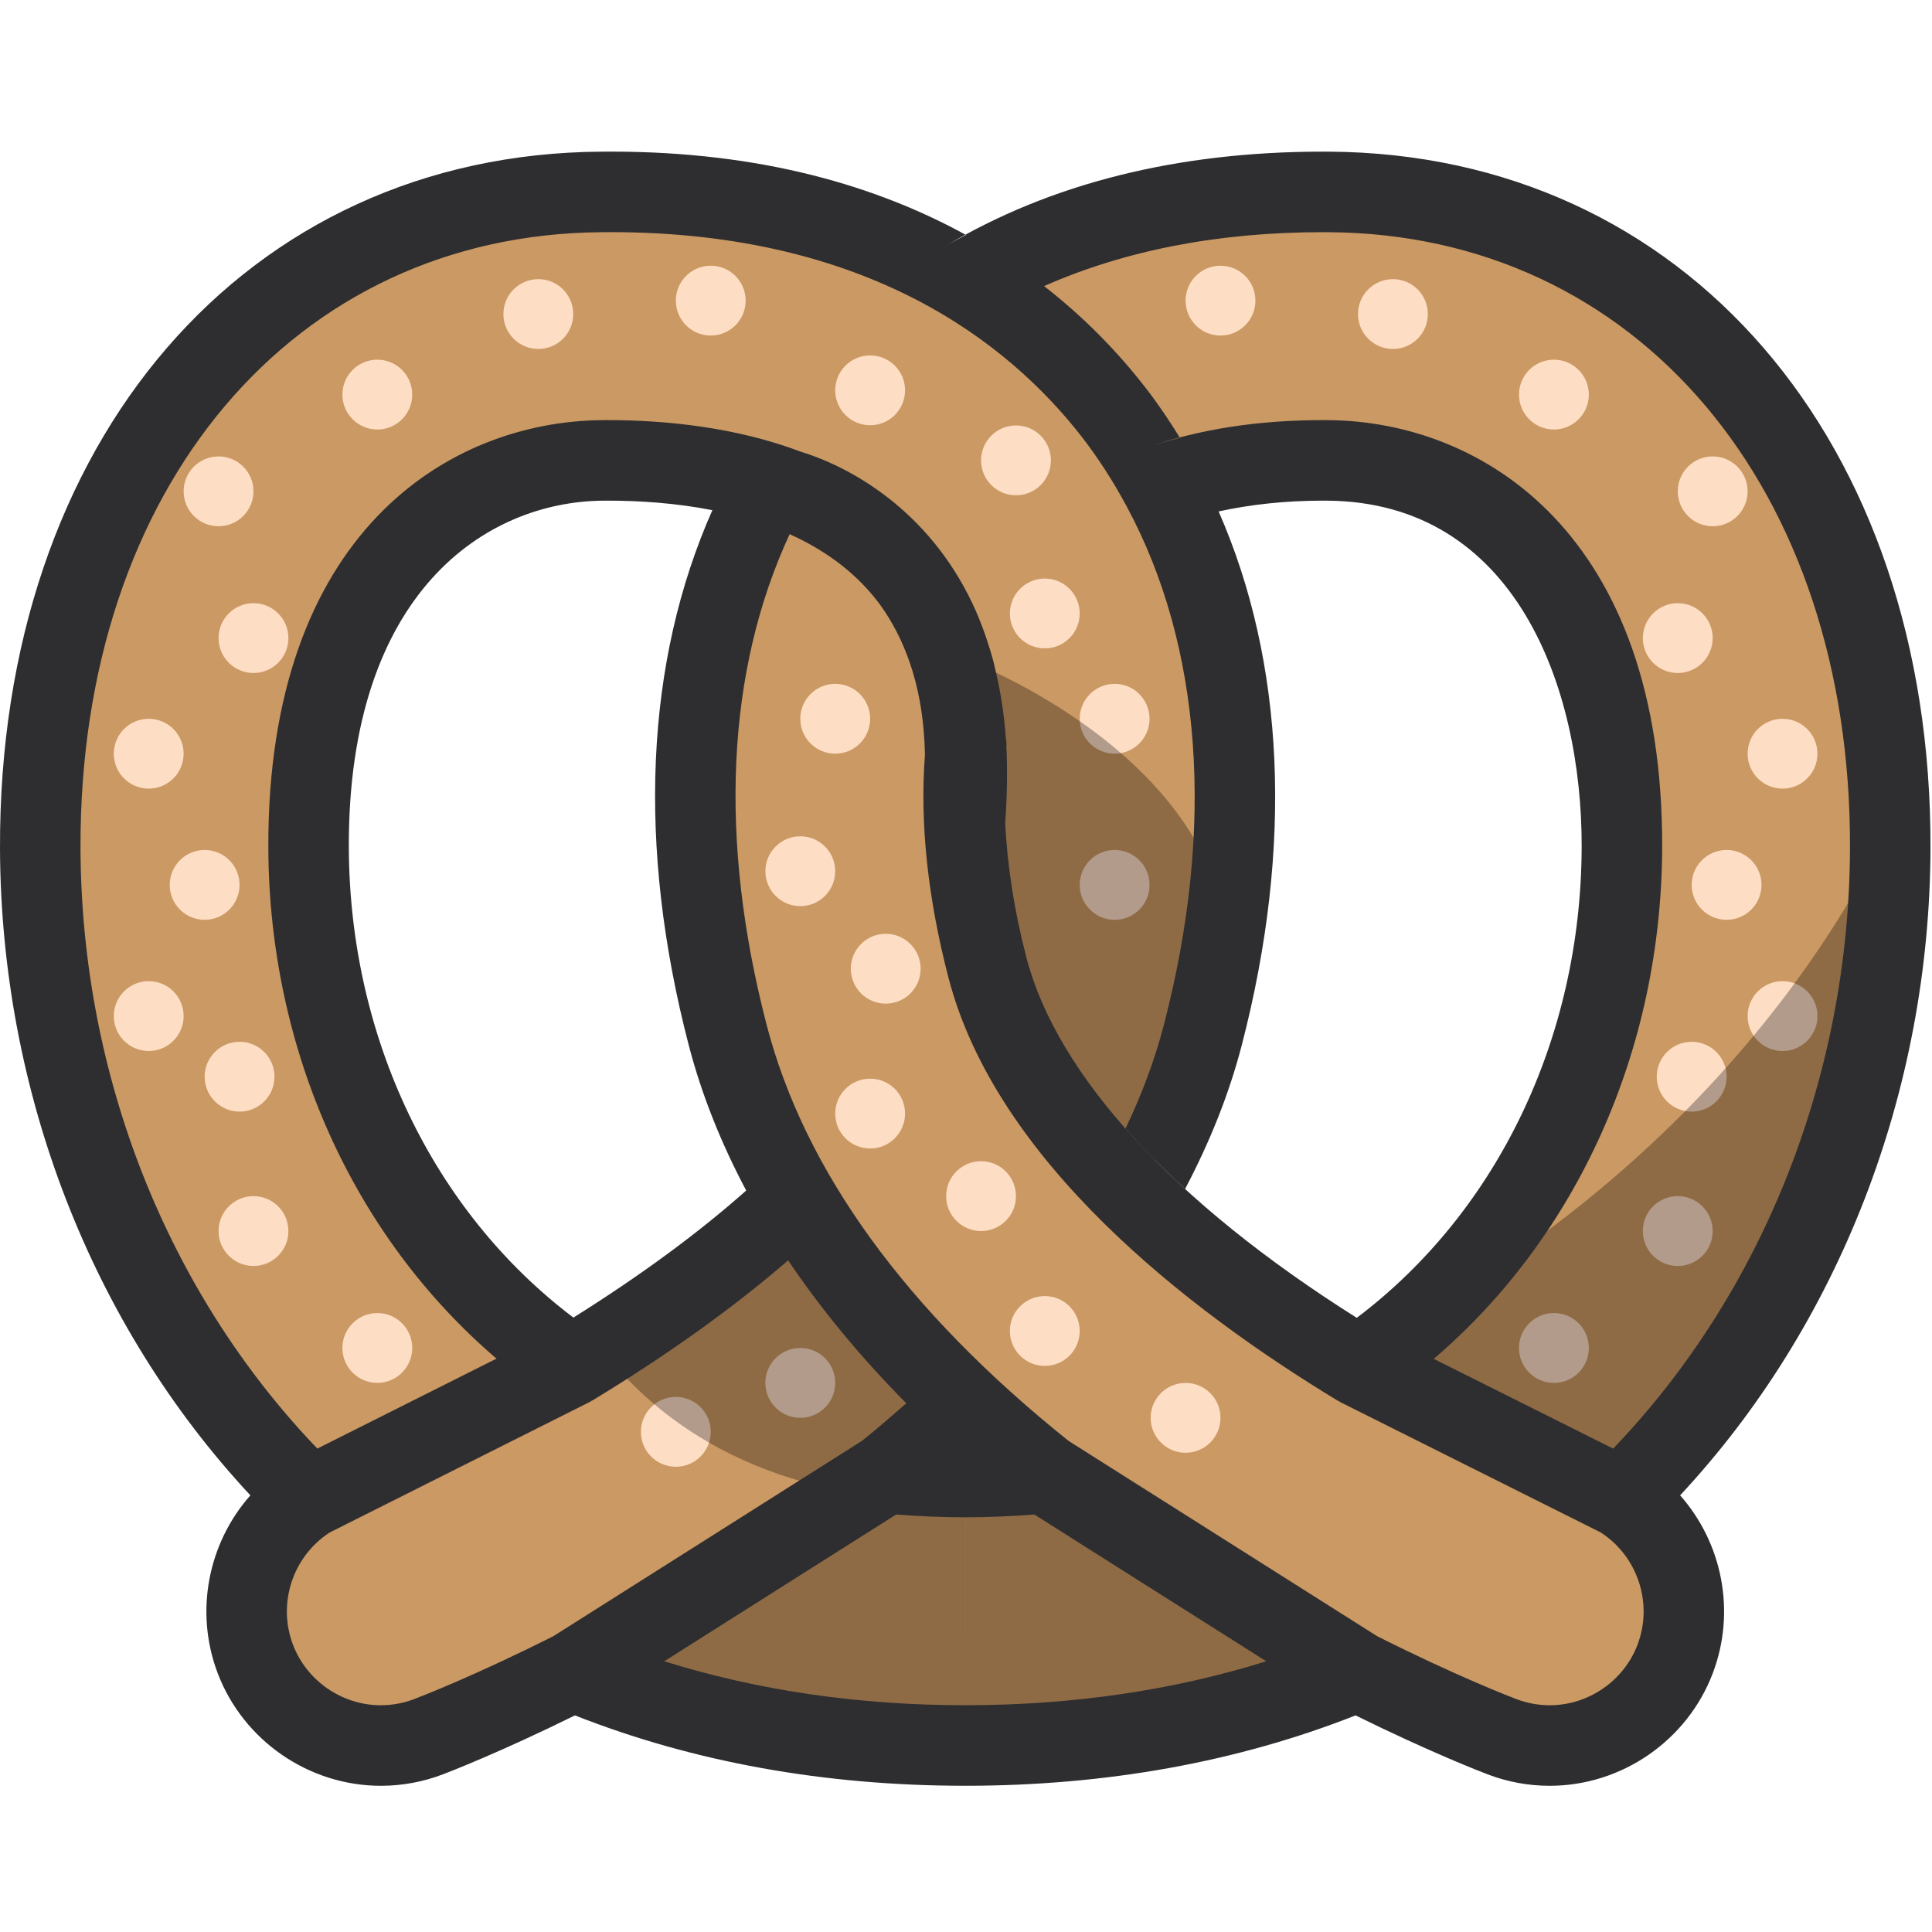 <?xml version="1.0" ?><svg height="512px" version="1.1" viewBox="0 0 512 512" width="512px" xmlns="http://www.w3.org/2000/svg" xmlns:xlink="http://www.w3.org/1999/xlink"><title/><desc/><defs/><g fill="none" fill-rule="evenodd" id="SVG" stroke="none" stroke-width="1"><g id="Pretzel"><g id="7" transform="translate(0, 37)"><path d="M359.998,325.047 C339.61,312.675 318.433,297.5 300.748,280.211 C308.577,266.807 314.8,252.521 318.746,237.345 C333.189,181.83 329.136,131.038 307.681,91.595 C322.202,86.501 337.584,85.007 350.64,85.007 L351.749,85.007 C409.619,85.384 429.978,140.494 429.822,187.571 C429.658,238.96 407.28,292.868 359.998,325.047 M151.521,324.983 C104.297,292.797 81.946,238.932 81.783,187.571 C81.626,140.494 101.993,85.384 159.856,85.007 L160.965,85.007 C175.379,85.007 193.249,86.785 209.584,93.188 C206.099,92.022 203.838,91.595 203.838,91.595 C182.398,131.031 178.423,181.844 192.858,237.345 C196.855,252.677 203.169,267.106 211.12,280.631 C193.257,297.699 171.781,312.668 151.521,324.983 M245.893,123.248 C246.341,124.023 246.796,124.792 247.209,125.589 C246.796,124.763 246.334,124.023 245.893,123.248 M256.062,160.557 C256.425,166.754 256.361,173.314 255.863,180.257 L255.87,164.392 C255.834,164.797 255.827,165.224 255.806,165.637 L255.806,180.955 C255.785,181.161 255.763,181.367 255.749,181.574 C255.472,176.081 255.479,170.767 255.806,165.637 C255.891,150.02 252.883,137.698 248.325,127.887 C252.506,136.673 254.953,146.577 255.87,157.704 L255.87,164.392 C255.962,163.132 255.934,161.795 256.062,160.557 M429.687,359.916 C476.585,314.425 500.727,250.906 500.933,187.799 C501.26,85.96 440.105,14.429 352.204,13.86 L350.561,13.86 C309.303,13.86 278.576,23.906 255.898,37.445 L255.898,37.445 C232.951,23.643 201.712,13.44 159.401,13.86 C71.507,14.429 10.345,85.96 10.672,187.799 C10.878,250.906 35.027,314.425 81.925,359.916 C67.881,368.774 61.545,386.568 67.689,402.675 C73.093,416.862 86.59,425.584 100.912,425.584 C105.121,425.584 109.409,424.83 113.577,423.244 C115.603,422.468 130.686,416.613 151.913,405.898 C181.921,418.427 216.588,425.577 255.806,425.577 L255.806,354.431 C248.531,354.431 241.52,354.111 234.729,353.485 C241.904,347.75 248.972,341.667 255.806,335.257 L255.806,354.431 L255.82,354.431 L255.827,335.278 C255.82,335.271 255.813,335.264 255.806,335.257 C255.813,335.25 255.82,335.243 255.827,335.236 L255.827,335.278 C262.647,341.682 269.708,347.757 276.883,353.485 C270.099,354.111 263.088,354.431 255.82,354.431 L255.806,425.577 C295.017,425.577 329.683,418.427 359.692,405.898 C380.919,416.613 396.001,422.468 398.035,423.244 C402.202,424.83 406.483,425.584 410.693,425.584 C425.015,425.584 438.519,416.862 443.923,402.675 C450.06,386.568 443.724,368.774 429.687,359.916" fill="#CB9963" id="Fill-1"/><path d="M151.915,46.229 C151.915,51.344 147.769,55.485 142.663,55.485 C137.55,55.485 133.404,51.344 133.404,46.229 C133.404,41.114 137.55,36.973 142.663,36.973 C147.769,36.973 151.915,41.114 151.915,46.229" fill="#FDDDC4" id="Fill-3"/><path d="M109.248,67.573 C109.248,72.688 105.102,76.829 99.996,76.829 C94.884,76.829 90.738,72.688 90.738,67.573 C90.738,62.457 94.884,58.317 99.996,58.317 C105.102,58.317 109.248,62.457 109.248,67.573" fill="#FDDDC4" id="Fill-5"/><path d="M67.174,93.207 C67.174,98.322 63.028,102.463 57.922,102.463 C52.809,102.463 48.663,98.322 48.663,93.207 C48.663,88.092 52.809,83.951 57.922,83.951 C63.028,83.951 67.174,88.092 67.174,93.207" fill="#FDDDC4" id="Fill-7"/><path d="M76.429,132.098 C76.429,137.213 72.283,141.354 67.177,141.354 C62.064,141.354 57.919,137.213 57.919,132.098 C57.919,126.982 62.064,122.842 67.177,122.842 C72.283,122.842 76.429,126.982 76.429,132.098" fill="#FDDDC4" id="Fill-9"/><path d="M48.664,162.739 C48.664,167.854 44.518,171.995 39.413,171.995 C34.3,171.995 30.154,167.854 30.154,162.739 C30.154,157.624 34.3,153.483 39.413,153.483 C44.518,153.483 48.664,157.624 48.664,162.739" fill="#FDDDC4" id="Fill-11"/><path d="M63.488,197.506 C63.488,202.622 59.342,206.762 54.236,206.762 C49.124,206.762 44.978,202.622 44.978,197.506 C44.978,192.391 49.124,188.25 54.236,188.25 C59.342,188.25 63.488,192.391 63.488,197.506" fill="#FDDDC4" id="Fill-13"/><path d="M72.743,248.336 C72.743,253.451 68.597,257.592 63.492,257.592 C58.379,257.592 54.233,253.451 54.233,248.336 C54.233,243.221 58.379,239.08 63.492,239.08 C68.597,239.08 72.743,243.221 72.743,248.336" fill="#FDDDC4" id="Fill-15"/><path d="M76.429,289.245 C76.429,294.361 72.283,298.501 67.177,298.501 C62.064,298.501 57.919,294.361 57.919,289.245 C57.919,284.13 62.064,279.989 67.177,279.989 C72.283,279.989 76.429,284.13 76.429,289.245" fill="#FDDDC4" id="Fill-17"/><path d="M109.248,320.224 C109.248,325.339 105.102,329.48 99.996,329.48 C94.884,329.48 90.738,325.339 90.738,320.224 C90.738,315.108 94.884,310.968 99.996,310.968 C105.102,310.968 109.248,315.108 109.248,320.224" fill="#FDDDC4" id="Fill-19"/><path d="M48.664,232.273 C48.664,237.388 44.518,241.529 39.413,241.529 C34.3,241.529 30.154,237.388 30.154,232.273 C30.154,227.157 34.3,223.016 39.413,223.016 C44.518,223.016 48.664,227.157 48.664,232.273" fill="#FDDDC4" id="Fill-21"/><path d="M197.608,42.672 C197.608,47.787 193.462,51.928 188.356,51.928 C183.243,51.928 179.098,47.787 179.098,42.672 C179.098,37.556 183.243,33.416 188.356,33.416 C193.462,33.416 197.608,37.556 197.608,42.672" fill="#FDDDC4" id="Fill-23"/><path d="M239.851,66.442 C239.851,71.557 235.705,75.698 230.599,75.698 C225.486,75.698 221.34,71.557 221.34,66.442 C221.34,61.326 225.486,57.186 230.599,57.186 C235.705,57.186 239.851,61.326 239.851,66.442" fill="#FDDDC4" id="Fill-25"/><path d="M278.499,85.005 C278.499,90.121 274.353,94.261 269.247,94.261 C264.134,94.261 259.989,90.121 259.989,85.005 C259.989,79.89 264.134,75.749 269.247,75.749 C274.353,75.749 278.499,79.89 278.499,85.005" fill="#FDDDC4" id="Fill-27"/><path d="M286.135,125.576 C286.135,130.692 281.989,134.833 276.883,134.833 C271.77,134.833 267.625,130.692 267.625,125.576 C267.625,120.461 271.77,116.32 276.883,116.32 C281.989,116.32 286.135,120.461 286.135,125.576" fill="#FDDDC4" id="Fill-29"/><path d="M230.596,153.48 C230.596,158.595 226.45,162.736 221.344,162.736 C216.231,162.736 212.085,158.595 212.085,153.48 C212.085,148.365 216.231,144.224 221.344,144.224 C226.45,144.224 230.596,148.365 230.596,153.48" fill="#FDDDC4" id="Fill-31"/><path d="M221.341,193.883 C221.341,198.999 217.195,203.14 212.09,203.14 C206.977,203.14 202.831,198.999 202.831,193.883 C202.831,188.768 206.977,184.627 212.09,184.627 C217.195,184.627 221.341,188.768 221.341,193.883" fill="#FDDDC4" id="Fill-33"/><path d="M243.982,219.717 C243.982,224.832 239.836,228.973 234.73,228.973 C229.617,228.973 225.471,224.832 225.471,219.717 C225.471,214.601 229.617,210.461 234.73,210.461 C239.836,210.461 243.982,214.601 243.982,219.717" fill="#FDDDC4" id="Fill-35"/><path d="M239.851,258.112 C239.851,263.228 235.705,267.368 230.599,267.368 C225.486,267.368 221.34,263.228 221.34,258.112 C221.34,252.997 225.486,248.856 230.599,248.856 C235.705,248.856 239.851,252.997 239.851,258.112" fill="#FDDDC4" id="Fill-37"/><path d="M269.244,279.986 C269.244,285.102 265.099,289.242 259.993,289.242 C254.88,289.242 250.734,285.102 250.734,279.986 C250.734,274.871 254.88,270.73 259.993,270.73 C265.099,270.73 269.244,274.871 269.244,279.986" fill="#FDDDC4" id="Fill-39"/><path d="M221.341,329.483 C221.341,334.598 217.195,338.739 212.09,338.739 C206.977,338.739 202.831,334.598 202.831,329.483 C202.831,324.367 206.977,320.227 212.09,320.227 C217.195,320.227 221.341,324.367 221.341,329.483" fill="#FDDDC4" id="Fill-41"/><path d="M188.353,342.452 C188.353,347.567 184.208,351.708 179.102,351.708 C173.989,351.708 169.843,347.567 169.843,342.452 C169.843,337.337 173.989,333.196 179.102,333.196 C184.208,333.196 188.353,337.337 188.353,342.452" fill="#FDDDC4" id="Fill-43"/><path d="M286.135,315.726 C286.135,320.841 281.989,324.982 276.883,324.982 C271.77,324.982 267.625,320.841 267.625,315.726 C267.625,310.61 271.77,306.47 276.883,306.47 C281.989,306.47 286.135,310.61 286.135,315.726" fill="#FDDDC4" id="Fill-45"/><path d="M323.444,338.742 C323.444,343.858 319.298,347.999 314.192,347.999 C309.079,347.999 304.934,343.858 304.934,338.742 C304.934,333.627 309.079,329.486 314.192,329.486 C319.298,329.486 323.444,333.627 323.444,338.742" fill="#FDDDC4" id="Fill-47"/><path d="M304.644,153.48 C304.644,158.595 300.498,162.736 295.393,162.736 C290.28,162.736 286.134,158.595 286.134,153.48 C286.134,148.365 290.28,144.224 295.393,144.224 C300.498,144.224 304.644,148.365 304.644,153.48" fill="#FDDDC4" id="Fill-49"/><path d="M304.644,197.506 C304.644,202.622 300.498,206.762 295.393,206.762 C290.28,206.762 286.134,202.622 286.134,197.506 C286.134,192.391 290.28,188.25 295.393,188.25 C300.498,188.25 304.644,192.391 304.644,197.506" fill="#FDDDC4" id="Fill-51"/><path d="M359.883,46.229 C359.883,51.344 364.028,55.485 369.134,55.485 C374.247,55.485 378.393,51.344 378.393,46.229 C378.393,41.114 374.247,36.973 369.134,36.973 C364.028,36.973 359.883,41.114 359.883,46.229" fill="#FDDDC4" id="Fill-53"/><path d="M402.549,67.573 C402.549,72.688 406.695,76.829 411.801,76.829 C416.914,76.829 421.06,72.688 421.06,67.573 C421.06,62.457 416.914,58.317 411.801,58.317 C406.695,58.317 402.549,62.457 402.549,67.573" fill="#FDDDC4" id="Fill-55"/><path d="M444.624,93.207 C444.624,98.322 448.769,102.463 453.875,102.463 C458.988,102.463 463.134,98.322 463.134,93.207 C463.134,88.092 458.988,83.951 453.875,83.951 C448.769,83.951 444.624,88.092 444.624,93.207" fill="#FDDDC4" id="Fill-57"/><path d="M435.369,132.098 C435.369,137.213 439.515,141.354 444.621,141.354 C449.734,141.354 453.879,137.213 453.879,132.098 C453.879,126.982 449.734,122.842 444.621,122.842 C439.515,122.842 435.369,126.982 435.369,132.098" fill="#FDDDC4" id="Fill-59"/><path d="M463.133,162.739 C463.133,167.854 467.279,171.995 472.385,171.995 C477.498,171.995 481.643,167.854 481.643,162.739 C481.643,157.624 477.498,153.483 472.385,153.483 C467.279,153.483 463.133,157.624 463.133,162.739" fill="#FDDDC4" id="Fill-61"/><path d="M448.309,197.506 C448.309,202.622 452.455,206.762 457.561,206.762 C462.674,206.762 466.82,202.622 466.82,197.506 C466.82,192.391 462.674,188.25 457.561,188.25 C452.455,188.25 448.309,192.391 448.309,197.506" fill="#FDDDC4" id="Fill-63"/><path d="M439.054,248.336 C439.054,253.451 443.2,257.592 448.306,257.592 C453.419,257.592 457.564,253.451 457.564,248.336 C457.564,243.221 453.419,239.08 448.306,239.08 C443.2,239.08 439.054,243.221 439.054,248.336" fill="#FDDDC4" id="Fill-65"/><path d="M435.369,289.245 C435.369,294.361 439.515,298.501 444.621,298.501 C449.734,298.501 453.879,294.361 453.879,289.245 C453.879,284.13 449.734,279.989 444.621,279.989 C439.515,279.989 435.369,284.13 435.369,289.245" fill="#FDDDC4" id="Fill-67"/><path d="M402.549,320.224 C402.549,325.339 406.695,329.48 411.801,329.48 C416.914,329.48 421.06,325.339 421.06,320.224 C421.06,315.108 416.914,310.968 411.801,310.968 C406.695,310.968 402.549,315.108 402.549,320.224" fill="#FDDDC4" id="Fill-69"/><path d="M463.133,232.273 C463.133,237.388 467.279,241.529 472.385,241.529 C477.498,241.529 481.643,237.388 481.643,232.273 C481.643,227.157 477.498,223.016 472.385,223.016 C467.279,223.016 463.133,227.157 463.133,232.273" fill="#FDDDC4" id="Fill-71"/><path d="M314.19,42.672 C314.19,47.787 318.335,51.928 323.441,51.928 C328.554,51.928 332.7,47.787 332.7,42.672 C332.7,37.556 328.554,33.416 323.441,33.416 C318.335,33.416 314.19,37.556 314.19,42.672" fill="#FDDDC4" id="Fill-73"/><path d="M255.379,137.511 C255.379,137.511 252.542,201.848 267.625,238.417 C282.707,274.987 300.485,279.988 300.485,279.988 C300.485,279.988 322.665,258.111 325.466,223.014 C330.081,165.144 255.379,137.511 255.379,137.511" fill="#010202" id="Fill-75" opacity="0.3"/><path d="M210.708,279.986 L159.195,320.227 C189.375,359.606 237.04,359.606 237.04,359.606 L259.988,342.481 L210.708,279.986 Z" fill="#010202" id="Fill-77" opacity="0.3"/><path d="M504.075,173.807 C504.075,173.807 472.388,262.833 359.997,320.227 L439.051,359.919 C439.051,359.919 524.306,244.271 504.075,173.807" fill="#010202" id="Fill-79" opacity="0.3"/><path d="M332.699,388.815 L350.263,405.898 C350.263,405.898 276.279,450.257 159.195,405.898 L243.981,354.43 L269.247,354.43 L332.699,388.815 Z" fill="#010202" id="Fill-81" opacity="0.3"/><path d="M427.499,346.893 L379.961,323.109 C417.941,290.652 440.313,241.276 440.491,187.61 C440.761,104.426 392.889,74.601 351.844,74.338 L350.635,74.331 C333.376,74.331 317.732,76.757 304.121,81.538 C306.873,80.571 309.76,79.767 312.676,78.998 C309.824,74.388 306.809,69.899 303.481,65.616 C296.626,56.801 287.822,47.488 276.693,38.815 C298.069,29.381 322.788,24.529 350.556,24.529 L352.135,24.536 C433.771,25.062 490.574,92.189 490.268,187.767 C490.069,247.957 467.25,305.472 427.499,346.893 L427.499,346.893 Z M433.956,398.88 C430.3,408.47 420.956,414.909 410.688,414.909 C407.659,414.909 404.679,414.361 401.82,413.265 C400.235,412.668 385.778,407.09 364.928,396.589 L283.157,344.837 C240.171,310.409 213.248,273.335 203.179,234.652 C190.372,185.426 192.505,140.668 209.266,104.561 C218.112,108.545 226.162,114.18 232.348,122.099 C232.412,122.177 232.476,122.255 232.54,122.341 C233.259,123.266 233.927,124.233 234.581,125.208 C240.42,134.108 244.807,146.267 245.12,163.022 C243.74,181.022 245.838,200.872 251.356,222.109 C263.993,270.695 314.404,309.868 354.468,334.172 C354.553,334.222 354.645,334.236 354.738,334.286 C354.901,334.378 355.051,334.506 355.221,334.592 L424.206,369.112 C434.02,375.451 438.13,387.909 433.956,398.88 L433.956,398.88 Z M176.036,403.255 L237.476,364.367 C243.463,364.822 249.586,365.099 255.801,365.099 C262.016,365.099 268.139,364.822 274.119,364.367 L335.566,403.255 C310.905,410.96 284.188,414.902 255.801,414.902 C227.413,414.902 200.697,410.96 176.036,403.255 L176.036,403.255 Z M146.674,396.589 C125.824,407.09 111.367,412.668 109.767,413.273 C106.916,414.361 103.936,414.909 100.914,414.909 C90.652,414.909 81.308,408.463 77.646,398.88 C73.472,387.909 77.582,375.444 87.396,369.112 L156.302,334.528 C156.466,334.442 156.594,334.329 156.757,334.236 C156.85,334.179 156.956,334.165 157.049,334.108 C177.216,321.849 194.46,309.47 208.868,297.005 C217.55,309.925 227.996,322.568 240.171,334.883 C236.366,338.22 232.54,341.55 228.437,344.837 L146.674,396.589 Z M182.535,240.031 C185.934,253.086 191.076,265.914 197.753,278.507 C197.753,278.507 197.753,278.507 197.753,278.5 C185.18,289.663 169.948,300.897 151.957,312.174 C114.731,284.021 92.615,237.954 92.444,187.539 C92.224,120.064 128.661,95.881 159.95,95.682 L160.96,95.675 C169.515,95.675 179.157,96.308 188.786,98.201 C170.98,138.363 168.754,187.063 182.535,240.031 L182.535,240.031 Z M227.25,116.265 C226.688,115.717 226.133,115.141 225.564,114.628 C226.133,115.141 226.688,115.717 227.25,116.265 L227.25,116.265 Z M231.09,120.47 C230.471,119.708 229.838,118.968 229.198,118.271 C229.838,118.968 230.464,119.708 231.09,120.47 L231.09,120.47 Z M234.574,125.194 C233.97,124.269 233.337,123.408 232.704,122.554 C233.344,123.408 233.963,124.269 234.574,125.194 L234.574,125.194 Z M21.333,187.767 C21.028,92.189 77.831,25.062 159.502,24.536 C160.306,24.529 161.102,24.522 161.892,24.522 C230.087,24.522 267.349,53.905 286.649,78.721 C291.058,84.391 294.926,90.46 298.368,96.806 C298.439,96.927 298.496,97.062 298.574,97.183 C318.485,134.165 322.112,182.061 308.423,234.652 C306.02,243.887 302.599,253.015 298.283,262.051 C303.004,267.401 308.26,272.751 314.069,278.066 C320.633,265.615 325.71,252.937 329.067,240.031 C342.791,187.269 340.452,138.384 322.944,98.535 C331.406,96.692 340.615,95.675 350.635,95.675 L351.673,95.682 C401.7,96.002 419.292,145.364 419.157,187.539 C418.987,238.003 396.843,284.085 359.559,312.238 C311.118,281.73 280.128,247.978 272,216.731 C268.736,204.173 266.951,192.335 266.389,181.179 C266.901,173.836 267.029,166.921 266.681,160.468 C266.674,160.781 266.716,161.08 266.681,161.4 C266.788,160.383 266.702,159.394 266.539,158.433 C266.069,151.66 265.01,145.449 263.559,139.565 C263.488,139.274 263.438,138.968 263.36,138.676 C262.827,136.591 262.201,134.578 261.547,132.6 C261.177,131.49 260.8,130.402 260.395,129.327 C259.819,127.805 259.236,126.289 258.574,124.831 C247.63,100.079 227.506,87.451 212.38,82.762 C195.072,76.209 176.469,74.331 160.96,74.331 L159.787,74.338 C118.713,74.601 70.841,104.426 71.111,187.61 C71.289,241.241 93.639,290.602 131.577,323.052 L84.096,346.886 C44.345,305.464 21.532,247.95 21.333,187.767 L21.333,187.767 Z M511.602,187.838 C511.943,79.731 446.428,3.804 352.27,3.192 L350.556,3.185 C312,3.185 278.315,11.63 250.432,28.285 C252.231,27.204 254.13,26.265 255.979,25.254 C232.59,12.405 201.956,3.178 161.956,3.178 C161.088,3.178 160.206,3.185 159.332,3.192 C65.173,3.804 -0.348,79.731 -1.99389116e-13,187.838 C0.22,252.311 24.263,314.123 66.354,359.28 C55.175,371.908 51.477,390.1 57.714,406.478 C64.512,424.293 81.863,436.253 100.914,436.253 C106.553,436.253 112.085,435.235 117.362,433.222 C118.955,432.617 132.629,427.338 152.363,417.598 C183.765,429.978 218.539,436.246 255.801,436.246 C293.063,436.246 327.836,429.978 359.239,417.598 C378.972,427.338 392.647,432.617 394.226,433.215 C399.516,435.235 405.049,436.253 410.688,436.253 C429.746,436.253 447.104,424.293 453.881,406.478 C460.124,390.1 456.427,371.908 445.248,359.28 C487.332,314.123 511.381,252.311 511.602,187.838 L511.602,187.838 Z" fill="#2E2E30" id="Fill-83"/></g></g></g></svg>
